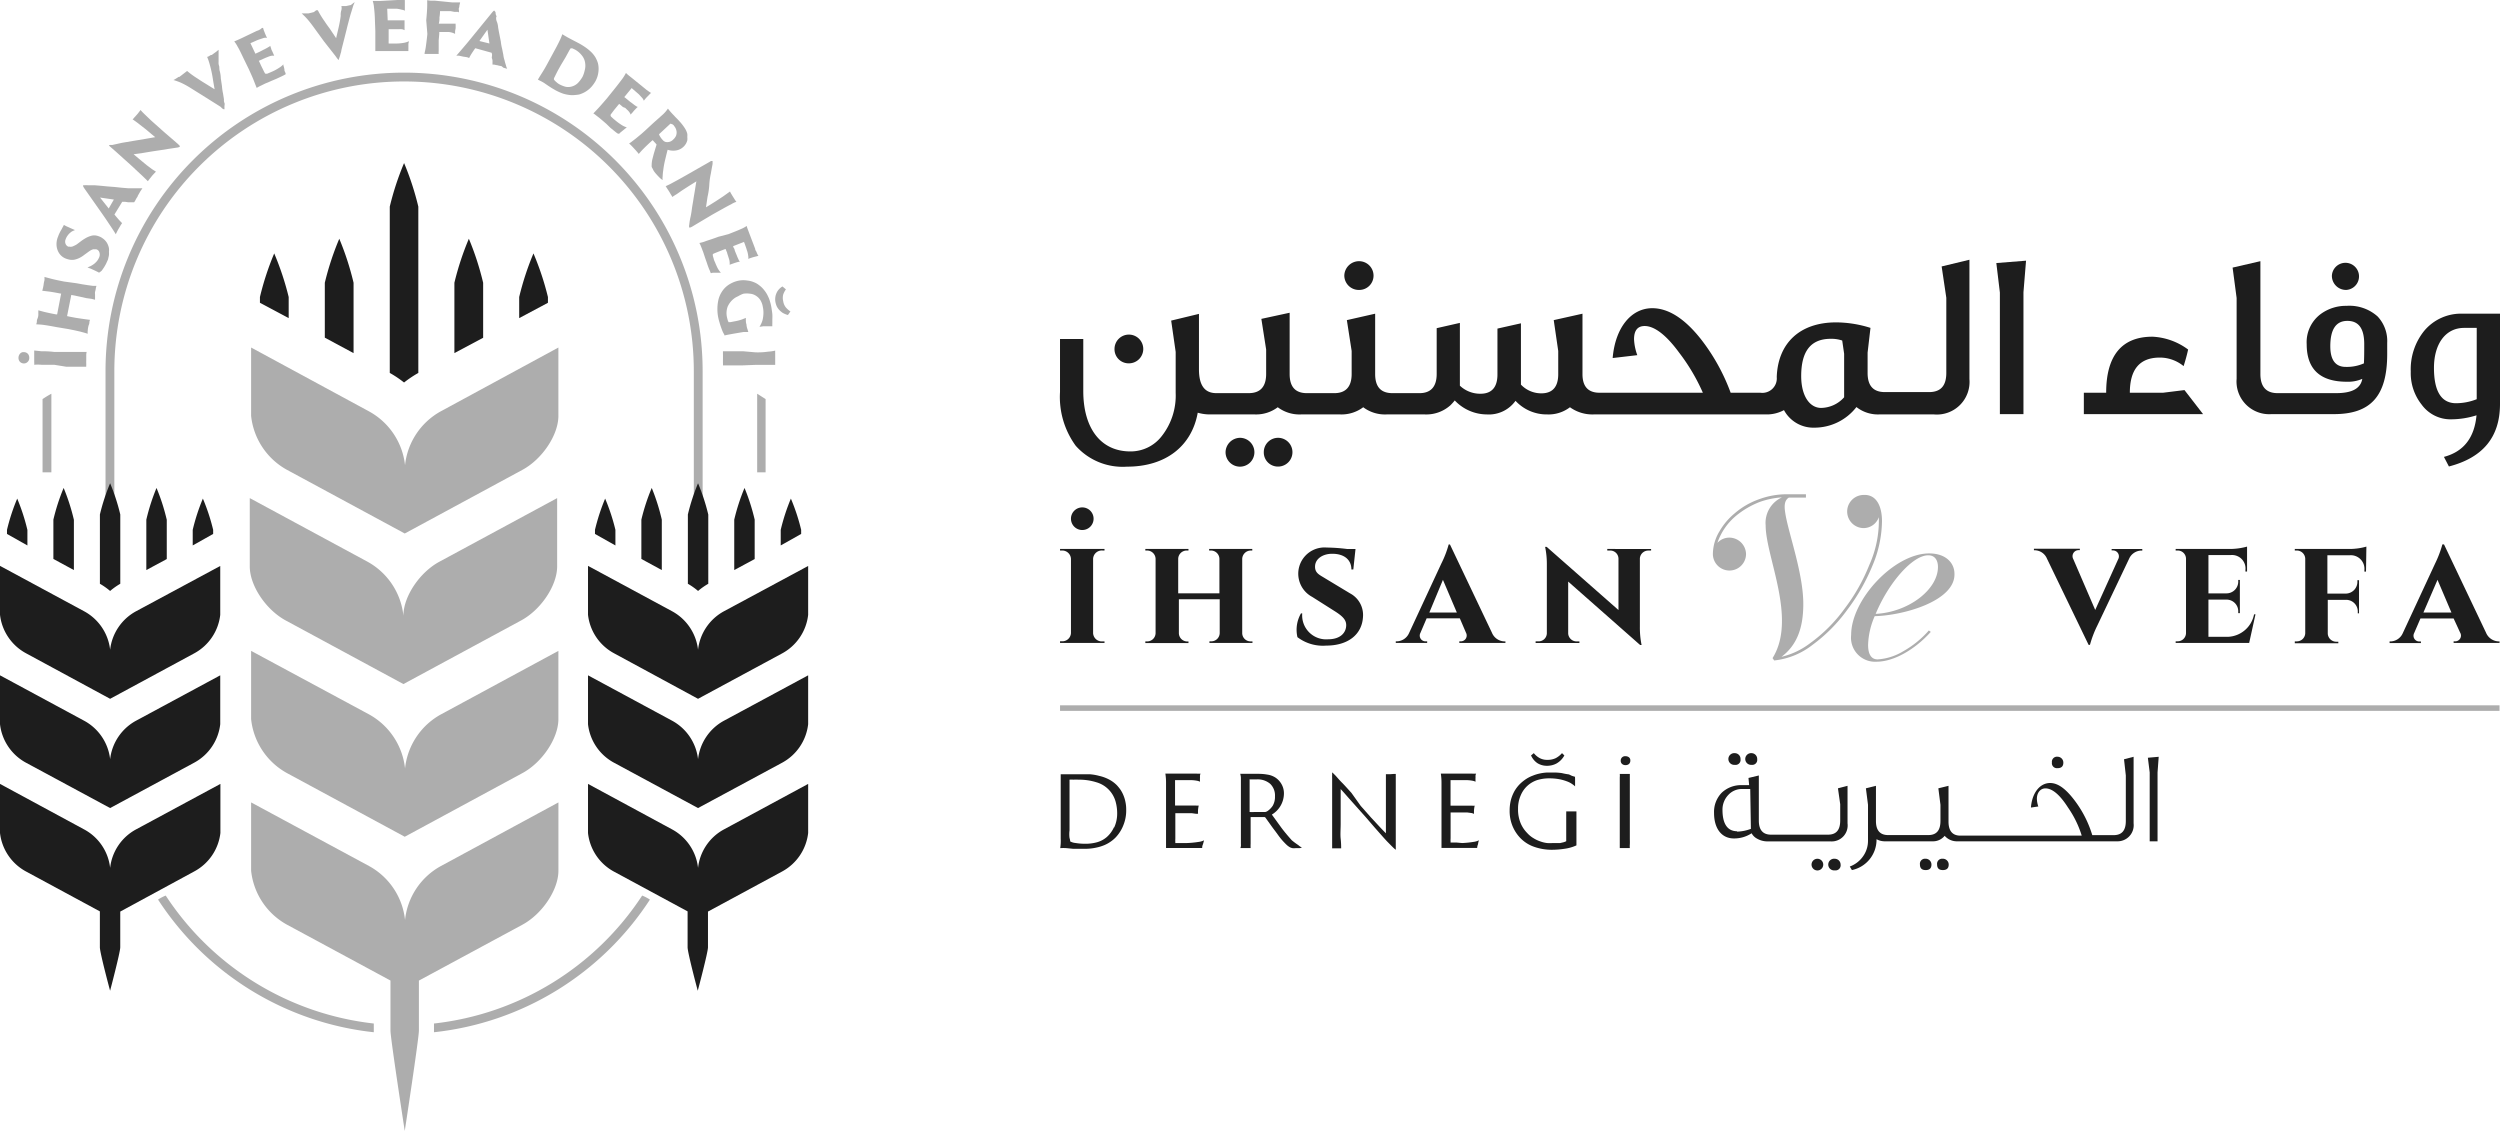 <svg xmlns="http://www.w3.org/2000/svg" width="318.083" height="143.896" viewBox="0 0 318.083 143.896">
  <g id="Layer_2" data-name="Layer 2" transform="translate(0 -0.09)">
    <g id="Layer_4_copy" data-name="Layer 4 copy" transform="translate(0 0.09)">
      <path id="Path_124" data-name="Path 124" d="M3.3,37.587a.659.659,0,0,1-.22.537.646.646,0,0,1-.488.183.707.707,0,0,1-.488-.219.732.732,0,0,1-.171-.549.768.768,0,0,1,.183-.463.561.561,0,0,1,.512-.207.683.683,0,0,1,.512.232A.756.756,0,0,1,3.3,37.587Zm3.171.89H4.857a5.085,5.085,0,0,0-.927,0,1.732,1.732,0,0,0,0-.317c0-.146,0-.293,0-.427V36.66l.951.1a11.305,11.305,0,0,1,1.61.085H10.6a2.389,2.389,0,0,0-.049.354v.768a2.647,2.647,0,0,0,0,.329v.256a.6.6,0,0,0,0,.171H7.991Z" transform="translate(0.423 7.935)" fill="#adadad"/>
      <path id="Path_125" data-name="Path 125" d="M6.3,35.358c-.622-.122-1.146-.207-1.573-.268a9.255,9.255,0,0,0-.951-.073,2.841,2.841,0,0,0,.085-.3.811.811,0,0,1,.085-.439,1.415,1.415,0,0,0,.1-.646v-.4l.768.207c.366.085.866.2,1.524.317h.1l.512-2.658h-.1c-.61-.122-1.11-.207-1.476-.256l-.829-.1a5.3,5.3,0,0,0,.171-.756,3.422,3.422,0,0,1,.11-.573,2.476,2.476,0,0,0,0-.427l.915.244c.439.11.963.22,1.573.341l1.61.22.732.134.707.11.622.085h.463a1.561,1.561,0,0,0-.085.317,2.694,2.694,0,0,1-.1.451,1.368,1.368,0,0,0,0,.317v.561a.707.707,0,0,0,0,.122l-.415-.11-.707-.1-.707-.159-.793-.171-.4-.073h0l-.537,2.695h0l.4.085.719.134.719.11.61.085.463.061-.073.256a.791.791,0,0,1-.085.415,2.954,2.954,0,0,0-.122.683,1.512,1.512,0,0,0,0,.415l-.4-.122-.585-.159-.707-.159-.793-.159Z" transform="translate(0.83 6.25)" fill="#adadad"/>
      <path id="Path_126" data-name="Path 126" d="M11.3,29.633a1.4,1.4,0,0,0-.22-.122l-.378-.183-.439-.2-.427-.159.415-.183a3.341,3.341,0,0,0,.439-.28,2.768,2.768,0,0,0,.378-.378,2.28,2.28,0,0,0,.268-.476.878.878,0,0,0,0-.646.573.573,0,0,0-.354-.341.646.646,0,0,0-.207,0,.536.536,0,0,0-.232,0,1.366,1.366,0,0,0-.293.122,3.475,3.475,0,0,0-.378.256l-.439.317a3.4,3.4,0,0,1-.683.427,2.7,2.7,0,0,1-.61.2,1.975,1.975,0,0,1-.537,0,3.2,3.2,0,0,1-.488-.134,1.829,1.829,0,0,1-.659-.415,1.89,1.89,0,0,1-.415-.646,2.171,2.171,0,0,1-.146-.817,2.439,2.439,0,0,1,.2-.939,3.659,3.659,0,0,1,.207-.488c.061-.134.134-.256.2-.366s.171-.329.232-.427l.1-.2L7,23.645a2.085,2.085,0,0,0,.329.159l.439.2.476.207L8,24.316a1.22,1.22,0,0,0-.329.207,1.768,1.768,0,0,0-.329.341,1.7,1.7,0,0,0-.28.512.744.744,0,0,0,0,.622.646.646,0,0,0,.341.329h.2a.4.4,0,0,0,.207,0,.707.707,0,0,0,.256-.085,2.792,2.792,0,0,0,.4-.207l.439-.329a5.841,5.841,0,0,1,.732-.488,3.036,3.036,0,0,1,.6-.256,1.451,1.451,0,0,1,.549-.073,1.817,1.817,0,0,1,.537.134,1.512,1.512,0,0,1,.415.22,1.878,1.878,0,0,1,.378.329,1.719,1.719,0,0,1,.28.427,2.024,2.024,0,0,1,.171.524,1.841,1.841,0,0,1,0,.451,2.524,2.524,0,0,1,0,.427,2.9,2.9,0,0,1-.085.378.808.808,0,0,1-.1.317l-.2.439c-.085.146-.159.293-.256.439s-.183.268-.268.39A1.951,1.951,0,0,1,11.3,29.633Z" transform="translate(1.295 5.061)" fill="#adadad"/>
      <path id="Path_127" data-name="Path 127" d="M12.655,23.142c.183.232.354.427.512.61s.317.341.463.488l-.159.232-.22.378c-.11.183-.2.341-.268.488l-.159.317c-.134-.232-.329-.537-.573-.9s-.561-.854-.951-1.415L8.924,19.959a3.975,3.975,0,0,1-.244-.378v-.159c0-.037.061,0,.134,0a3.317,3.317,0,0,1,.463,0h.854l.744.061.866.085.939.073.951.1.756.061h1.829l-.268.4-.159.28-.171.3c0,.1-.11.2-.159.293s-.1.171-.134.256l-.159.256H14.4l-.4-.061h-.354Zm-.073-1.9h0l-1.756-.256,1.1,1.39Z" transform="translate(1.905 4.149)" fill="#adadad"/>
      <path id="Path_128" data-name="Path 128" d="M17.342,19.411l-.256.268-.244.268-.11.146-.171.207-.159.207-.085.122-.488-.476c-.207-.207-.463-.439-.744-.7l-.9-.841-.951-.854-.878-.793-.683-.6-.2-.171-.085-.11a.073.073,0,0,1,0-.061h.085a.878.878,0,0,1,.28,0l1.268-.28,1.439-.244,1.463-.244,1.329-.232-.415-.341-.707-.6-.878-.683c-.3-.244-.6-.451-.878-.646a1.219,1.219,0,0,0,.207-.22l.244-.268.183-.207.171-.22.134-.171a.256.256,0,0,0,.061-.11c.1.11.256.293.5.524l.866.829L17.964,14c.439.4.915.8,1.4,1.219l.719.622a3.048,3.048,0,0,1,.293.293v.11a.9.9,0,0,1-.366.11l-1.061.159-1.073.171-1.061.159-1.1.183L14.5,17.2l.878.732.78.646.683.512Z" transform="translate(2.498 2.429)" fill="#adadad"/>
      <path id="Path_129" data-name="Path 129" d="M18.1,9.131l.207-.11.232-.146.2-.134h.1l.268-.2.3-.232.268-.207.159-.122a11.036,11.036,0,0,0,1.329.963c.268.183.585.39.951.61l1.219.756c-.073-.439-.159-.89-.232-1.378a14.633,14.633,0,0,0-.329-1.561c-.073-.28-.146-.524-.207-.707s-.134-.354-.183-.476l.134-.037.146-.085.2-.122h.1l.512-.366.366-.293V6.839a1.131,1.131,0,0,0,.061.488c.061.122,0,.427.1.707a4.136,4.136,0,0,1,.122.9l.146.976a6.5,6.5,0,0,0,.134.927l.122.756a.938.938,0,0,0,.061.463c.061.1,0,.317,0,.427v.244a.939.939,0,0,1,0,.122h-.1l-.183-.1-.22-.22c-.659-.415-1.3-.817-1.939-1.219L20.2,10.095a11.329,11.329,0,0,0-1.1-.6A8.536,8.536,0,0,0,18.1,9.131Z" transform="translate(3.972 1.051)" fill="#adadad"/>
      <path id="Path_130" data-name="Path 130" d="M25.659,6.951c-.317-.659-.573-1.219-.768-1.524a4,4,0,0,0-.451-.707l.378-.159.488-.22L27.269,3.4l.293-.11.232-.134L27.976,3a.427.427,0,0,0,.134,0,3.038,3.038,0,0,0,.171.512,7.146,7.146,0,0,0,.329.756,1.4,1.4,0,0,0-.378,0l-.61.2-.268.1-.3.134-.3.134-.256.11h0l.634,1.341h0l.232-.11.317-.146L28,5.866a2.732,2.732,0,0,1,.268-.134l.341-.183.207-.122.122-.073.085-.073a2.158,2.158,0,0,0,.1.3,1.053,1.053,0,0,0,.134.354l.146.329.122.28a1.6,1.6,0,0,0-.341,0,2.439,2.439,0,0,0-.463.146l-.256.1-.329.146-.329.146-.244.11.122.232c.134.3.244.537.341.719l.207.427.11.2.061.061h.22l.354-.146L29.4,8.5a6.183,6.183,0,0,0,.756-.427,2.256,2.256,0,0,0,.537-.439.613.613,0,0,0,.061.317l.073.341a.436.436,0,0,0,.085.317A2.367,2.367,0,0,0,31,8.878l-.134.085-.354.183-.707.329-.61.256-.524.232a4.292,4.292,0,0,0-.476.207l-.573.28-.329.183L26.964,9.8c-.146-.4-.378-.9-.659-1.524Z" transform="translate(5.364 0.549)" fill="#adadad"/>
      <path id="Path_131" data-name="Path 131" d="M31.48,1.749h.841l.329-.073.378-.1.3-.232h.2a11.354,11.354,0,0,0,.866,1.415c.171.268.39.573.646.915L35.858,4.9l.317-1.354c.11-.476.2-.963.268-1.488a1.886,1.886,0,0,1,.085-.732,1.032,1.032,0,0,0,0-.512h.585l.622-.134L38.211.31a1.686,1.686,0,0,1-.134.341c-.061.159-.11.354-.171.549l-.183.585c-.061.2-.1.341-.134.463l-.183.7q-.11.4-.22.878c-.085.317-.159.634-.244.963l-.232.915q-.11.415-.183.732a1.714,1.714,0,0,1-.11.451A3.12,3.12,0,0,1,36.3,7.3l-.085.244a.232.232,0,0,1,0,.1h-.061l-.085-.073-.122-.159-.2-.28L34.309,5.3,32.968,3.456c-.268-.366-.524-.7-.768-.976S31.712,1.968,31.48,1.749Z" transform="translate(6.908 -0.042)" fill="#adadad"/>
      <path id="Path_132" data-name="Path 132" d="M39.17,2.736a16.228,16.228,0,0,0-.122-1.707A3.476,3.476,0,0,0,38.89.212h.951L42.024.09h.78a.476.476,0,0,0,.171,0c0,.122,0,.293,0,.537v.829a.854.854,0,0,0-.354-.122,5.293,5.293,0,0,0-.671-.134H40.731l.061,1.476h2.146V3.931a1.7,1.7,0,0,0-.317-.122,3.39,3.39,0,0,0-.488,0H40.914V5.334a1.293,1.293,0,0,0,0,.22v.073h1.049a5.951,5.951,0,0,0,.866-.085,2.732,2.732,0,0,0,.671-.207l-.073.317v.671a2.27,2.27,0,0,0,0,.268H39.219V4.041Z" transform="translate(8.535 -0.09)" fill="#adadad"/>
      <path id="Path_133" data-name="Path 133" d="M44.51,2.659c.073-.732.11-1.293.122-1.707s0-.7,0-.841l.427.061h.561l2.2.22h1a1.985,1.985,0,0,1-.085.366,1.133,1.133,0,0,1-.061.354c-.061.11,0,.22,0,.317a2.145,2.145,0,0,0,0,.232L48.534,1.6h-.415l-.524-.1H46.266a4.629,4.629,0,0,1-.073.8,2.513,2.513,0,0,1-.085.8h2.146a1.146,1.146,0,0,0,0,.207c0,.11,0,.22,0,.354l-.073.39V4.4a1.488,1.488,0,0,0-.3-.134,2.317,2.317,0,0,0-.512-.11h-1.2V4.4l-.073.829V6.573a1.719,1.719,0,0,0,0,.378h-1.8c0-.171.1-.463.159-.89s.134-.976.2-1.646Z" transform="translate(9.72 -0.086)" fill="#adadad"/>
      <path id="Path_134" data-name="Path 134" d="M50.025,5.98h0c-.171.232-.317.451-.451.659a4.913,4.913,0,0,0-.329.585l-.268-.1L48.5,7.053l-.549-.122H47.61c.183-.2.415-.476.707-.817s.659-.768,1.085-1.293l2.646-3.244a3.756,3.756,0,0,1,.3-.341s.1-.073.134,0,0,0,.085.11,0,.22.11.451,0,.159,0,.3a1.12,1.12,0,0,0,.11.549,2.6,2.6,0,0,1,.146.719c.049.268.1.561.159.854l.183.927a6.061,6.061,0,0,0,.171.939l.146.744a3.318,3.318,0,0,0,.159.707,6.179,6.179,0,0,0,.171.61,1.89,1.89,0,0,0,.159.451l-.476-.134-.244-.2L53.024,8.2a1.6,1.6,0,0,0-.329-.073l-.28-.061h-.2V7.711a.982.982,0,0,0-.061-.415c-.061-.134,0-.268,0-.4a.614.614,0,0,0-.061-.341Zm1.8-.6-.256-1.756L50.549,5.065h0Z" transform="translate(10.448 0.154)" fill="#adadad"/>
      <path id="Path_135" data-name="Path 135" d="M58.12,5.953c.317-.573.573-1.061.756-1.451a6.89,6.89,0,0,0,.354-.841l.256.159.4.232.549.293.866.451a8.8,8.8,0,0,1,.927.573,5.841,5.841,0,0,1,.7.585,3.5,3.5,0,0,1,.512.646,3.9,3.9,0,0,1,.317.732A3,3,0,0,1,63.827,8.4,3.244,3.244,0,0,1,63.412,9.7a4.571,4.571,0,0,1-.439.61,3.122,3.122,0,0,1-.512.476,3.182,3.182,0,0,1-.537.329,3.585,3.585,0,0,1-.524.207,4.158,4.158,0,0,1-.549.073,3.2,3.2,0,0,1-.683,0,4.78,4.78,0,0,1-.829-.171,6.524,6.524,0,0,1-.988-.439l-.476-.28-.415-.268-.3-.207-.293-.2-.329-.183L56.12,9.44c.11-.183.268-.451.488-.793s.488-.793.8-1.378Zm.915,1.658-.28.5c-.073.122-.122.232-.171.317l-.1.2-.061.122c-.085.171-.146.317-.207.415a.586.586,0,0,0-.061.22.781.781,0,0,0,.073.134l.159.159.232.2a2,2,0,0,0,.268.171,3.475,3.475,0,0,0,.768.3,1.658,1.658,0,0,0,.866-.061,1.78,1.78,0,0,0,.744-.476,4.329,4.329,0,0,0,.537-.732,3.475,3.475,0,0,0,.268-.793,2.2,2.2,0,0,0,.073-.9,1.915,1.915,0,0,0-.415-1.012,2.829,2.829,0,0,0-.878-.756l-.341-.159a.756.756,0,0,0-.22,0,3.292,3.292,0,0,0-.244.4l-.415.756Z" transform="translate(12.316 0.693)" fill="#adadad"/>
      <path id="Path_136" data-name="Path 136" d="M64.568,9.773c.463-.573.8-1.024,1.049-1.354a5.927,5.927,0,0,0,.439-.719,3.926,3.926,0,0,0,.3.28l.415.329,1.7,1.378.207.171.22.159.2.134a.4.4,0,0,0,.159.085c-.085.073-.219.207-.378.378a4.878,4.878,0,0,0-.549.622,1.292,1.292,0,0,0-.183-.329l-.439-.476-.207-.183-.256-.22-.256-.22-.207-.183h0l-.939,1.146.207.159.268.22.28.232.256.183.3.232.2.134.122.073h.1l-.232.22-.256.268-.232.28a1.513,1.513,0,0,0-.2.232,1.451,1.451,0,0,0-.159-.3,2,2,0,0,0-.329-.354l-.2-.2-.293-.11-.268-.232-.219-.171-.171.207-.5.61-.28.378a1.548,1.548,0,0,0-.134.183v.159l.085.11.28.256.354.293a7.954,7.954,0,0,0,.719.512,2.439,2.439,0,0,0,.622.28l-.256.2-.268.22-.256.207a1.463,1.463,0,0,0-.2.2l-.22-.061-.3-.232-.61-.5-.5-.488-.439-.378-.39-.329-.5-.39a1.89,1.89,0,0,0-.317-.22l.622-.659c.28-.3.646-.732,1.073-1.219Z" transform="translate(13.587 1.58)" fill="#adadad"/>
      <path id="Path_137" data-name="Path 137" d="M68.737,13.237l1.219-1.085a4.292,4.292,0,0,0,.622-.732,6.967,6.967,0,0,0,.476.573l.159.171a3.661,3.661,0,0,1,.28.3l.329.329.268.293a6.024,6.024,0,0,1,.659.866,2.256,2.256,0,0,1,.293.683,1.987,1.987,0,0,1,0,.4,1.769,1.769,0,0,1,0,.427,1.683,1.683,0,0,1-.183.439,1.768,1.768,0,0,1-1.219.841,2.268,2.268,0,0,1-1.1-.085c-.11.415-.219.866-.329,1.329a11.363,11.363,0,0,0-.232,1.3,6.823,6.823,0,0,0-.073.768,1.646,1.646,0,0,0,0,.463l-.171-.122a1.389,1.389,0,0,1-.207-.183c-.073-.061-.134-.134-.22-.22l-.2-.22a3.184,3.184,0,0,1-.293-.366,1.464,1.464,0,0,1-.159-.3,1.366,1.366,0,0,1-.146-.28,1.807,1.807,0,0,1,0-.256,3.378,3.378,0,0,1,.073-.646l.183-.707.2-.671.146-.476a.122.122,0,0,0,0-.11l-.476-.524-.146.122c-.366.329-.683.634-.976.927a9.075,9.075,0,0,0-.646.707,2.742,2.742,0,0,0-.207-.256c-.085-.1-.171-.207-.28-.317L66.2,16.42l-.207-.22-.207-.207-.146-.134a3.475,3.475,0,0,0,.366-.256l.476-.366.561-.463c.2-.159.39-.341.6-.524Zm.719,1.439v.061h0a2.329,2.329,0,0,0,.439.659.8.8,0,0,0,.378.268,1.085,1.085,0,0,0,.439,0,1,1,0,0,0,.524-.293A1.427,1.427,0,0,0,71.6,14.9a1.22,1.22,0,0,0,.085-.488,1.439,1.439,0,0,0-.11-.451,1.476,1.476,0,0,0-.232-.354c0-.061-.122-.134-.183-.183l-.207-.073h-.073Z" transform="translate(14.405 2.396)" fill="#adadad"/>
      <path id="Path_138" data-name="Path 138" d="M70.292,21.487c0-.11-.11-.22-.171-.329l-.183-.317-.1-.159-.146-.22-.146-.22a.172.172,0,0,0-.1-.134c-.024-.012.341-.159.61-.3l.9-.488,1.073-.6,1.11-.634,1.024-.585L75,17.024l.22-.134h.2a.5.5,0,0,1,0,.11,1.927,1.927,0,0,1,0,.28c-.073.378-.146.793-.22,1.219a8.805,8.805,0,0,0-.2,1.488,9.182,9.182,0,0,1-.219,1.463c-.073.476-.134.927-.2,1.329l.463-.28.78-.488.927-.61.89-.634a2.624,2.624,0,0,0,.134.268c.073.11.134.22.183.3l.146.232.146.232.122.183.085.1a2.521,2.521,0,0,0-.646.3c-.293.146-.659.341-1.073.573s-.878.488-1.39.78l-1.6.951-.817.488a1.573,1.573,0,0,1-.366.183h-.11a.72.72,0,0,1,0-.366,7.738,7.738,0,0,1,.183-1.073c.1-.5.122-.719.171-1.073s.122-.7.171-1.049.122-.719.183-1.1.122-.793.2-1.219l-.963.6-.854.549-.7.488a5.4,5.4,0,0,0-.561.366Z" transform="translate(15.241 3.597)" fill="#adadad"/>
      <path id="Path_139" data-name="Path 139" d="M76.665,24.709c.683-.268,1.219-.476,1.585-.646a3.938,3.938,0,0,0,.744-.4,2.266,2.266,0,0,0,.122.4l.183.488.78,2.049a.279.279,0,0,0,.1.244,2.682,2.682,0,0,0,.11.256,1.939,1.939,0,0,0,.1.22.757.757,0,0,0,.1.146l-.524.134a8.2,8.2,0,0,0-.78.256.915.915,0,0,0,0-.366,3.112,3.112,0,0,0-.134-.634,2.366,2.366,0,0,1-.085-.268l-.11-.317-.11-.317-.1-.256h0l-1.378.537h0a.39.39,0,0,0,.085.232.768.768,0,0,1,.122.329c.037.122.1.232.134.341l.122.28a2.6,2.6,0,0,0,.146.354l.1.22a.536.536,0,0,0,.073.122l.073.085-.329.073-.354.11-.341.122-.28.1a1.573,1.573,0,0,0,0-.341,1.743,1.743,0,0,0-.1-.463l-.085-.268-.11-.341a1.144,1.144,0,0,0-.122-.341c-.037-.11-.073-.2-.1-.256h0l-.244.085-.744.293-.427.171-.207.1h0v.22l.11.366a1.441,1.441,0,0,0,.159.427,8.364,8.364,0,0,0,.354.8,3.183,3.183,0,0,0,.4.561h-.988a1.22,1.22,0,0,0-.268.061.451.451,0,0,1-.085-.146,1.983,1.983,0,0,0-.146-.354c-.061-.159-.2-.512-.268-.744l-.22-.622-.183-.549a4.319,4.319,0,0,0-.171-.476c-.085-.244-.171-.439-.232-.6a3.3,3.3,0,0,0-.171-.354,4.349,4.349,0,0,0,.866-.256c.415-.134.927-.3,1.561-.537Z" transform="translate(16.014 5.083)" fill="#adadad"/>
      <path id="Path_140" data-name="Path 140" d="M76.739,36.16l-.659.122-.329.073c0-.11-.122-.256-.2-.427s-.146-.354-.219-.561-.146-.415-.207-.646a6.537,6.537,0,0,1-.171-.659,5.427,5.427,0,0,1,0-2.122,3.317,3.317,0,0,1,.768-1.549,3,3,0,0,1,.817-.634,3.5,3.5,0,0,1,1.11-.39,3.146,3.146,0,0,1,1,0,2.853,2.853,0,0,1,.829.207,2.439,2.439,0,0,1,.683.39,3,3,0,0,1,.537.5,4.036,4.036,0,0,1,.439.61,5.963,5.963,0,0,1,.3.634c.073.207.134.415.183.6a5.257,5.257,0,0,1,.11.537c.024.159.085.537.11.793a6.136,6.136,0,0,1,0,.671v.537a2.438,2.438,0,0,0,0,.341H80.678l-.476.073a2.989,2.989,0,0,0,.219-.4,2.634,2.634,0,0,0,.2-.573,4.159,4.159,0,0,0,.085-.719,3.329,3.329,0,0,0-.073-.829,2.329,2.329,0,0,0-.354-.939,1.817,1.817,0,0,0-.549-.512,1.585,1.585,0,0,0-.719-.244,2.9,2.9,0,0,0-.854,0,3.744,3.744,0,0,0-.683.329,2.2,2.2,0,0,0-.561.329,2.634,2.634,0,0,0-.768,1.012,2.439,2.439,0,0,0-.073,1.341l.085.341a1.134,1.134,0,0,0,.122.268.1.1,0,0,0,.085,0H76.5l.512-.1a6.1,6.1,0,0,0,.963-.244l.5-.2a3.061,3.061,0,0,0,0,.39,1.309,1.309,0,0,0,.073.439,1.987,1.987,0,0,0,.134.622c.037.134.073.256.1.341H78.19l-1.219.207Zm6.829-5.67a2.683,2.683,0,0,0-.341.646,1.732,1.732,0,0,0,0,.878,1.634,1.634,0,0,0,.354.8,2.975,2.975,0,0,0,.561.488l-.317.451a2.744,2.744,0,0,1-.659-.268,2.841,2.841,0,0,1-.451-.378,1.951,1.951,0,0,1-.317-.463,2.744,2.744,0,0,1-.159-.512,1.963,1.963,0,0,1,.11-1.122,1.829,1.829,0,0,1,.78-.89Z" transform="translate(16.427 6.326)" fill="#adadad"/>
      <path id="Path_141" data-name="Path 141" d="M79.552,36.89a8.734,8.734,0,0,0,1.61-.085,5.342,5.342,0,0,0,.915-.134,2.634,2.634,0,0,0,0,.317c0,.146,0,.293,0,.427v1.073H79.515l-1.549.061H75.43a1.818,1.818,0,0,0,0-.293v-.463a2.66,2.66,0,0,0,0-.3,2.437,2.437,0,0,0,0-.3c0-.1,0-.183,0-.268v-.171h2.561Z" transform="translate(16.554 7.938)" fill="#adadad"/>
      <path id="Path_142" data-name="Path 142" d="M12.132,70.838V45.656a36.864,36.864,0,0,1,73.728,0V70.838h1.122V45.656a37.986,37.986,0,0,0-75.972,0V70.838Z" transform="translate(2.416 1.573)" fill="#adadad"/>
      <path id="Path_143" data-name="Path 143" d="M4.44,41.853V51.17H5.562v-10A12.943,12.943,0,0,0,4.44,41.853Z" transform="translate(0.974 8.925)" fill="#adadad"/>
      <path id="Path_144" data-name="Path 144" d="M80.073,41.853V51.17H79v-10C79.354,41.4,79.732,41.621,80.073,41.853Z" transform="translate(17.337 8.925)" fill="#adadad"/>
      <path id="Path_145" data-name="Path 145" d="M17.466,93.53a5,5,0,0,0-.976.512,37.535,37.535,0,0,0,27.45,16.877v-1.11A36.51,36.51,0,0,1,17.466,93.53Z" transform="translate(3.619 20.416)" fill="#adadad"/>
      <path id="Path_146" data-name="Path 146" d="M71.767,93.53a5.451,5.451,0,0,1,.988.512A37.559,37.559,0,0,1,45.28,110.919v-1.11A36.486,36.486,0,0,0,71.767,93.53Z" transform="translate(9.937 20.416)" fill="#adadad"/>
      <path id="Path_147" data-name="Path 147" d="M13.017,54.485V63.3a8.537,8.537,0,0,0-1.293.915,8.659,8.659,0,0,0-1.3-.915V54.485a25.609,25.609,0,0,1,1.3-3.975,25.828,25.828,0,0,1,1.293,3.975Z" transform="translate(2.287 10.975)" fill="#1d1d1d"/>
      <path id="Path_148" data-name="Path 148" d="M17.867,55.036v5.012l-2.6,1.4V55.036A26.048,26.048,0,0,1,16.563,51a25.876,25.876,0,0,1,1.3,4.036Z" transform="translate(3.351 11.082)" fill="#1d1d1d"/>
      <path id="Path_149" data-name="Path 149" d="M22.707,56.085v.524l-2.6,1.463V56.085A25.828,25.828,0,0,1,21.4,52.11,25.609,25.609,0,0,1,22.707,56.085Z" transform="translate(4.413 11.326)" fill="#1d1d1d"/>
      <path id="Path_150" data-name="Path 150" d="M8.18,55.036v6.414L5.57,60.036v-5A25.877,25.877,0,0,1,6.875,51a25.877,25.877,0,0,1,1.3,4.036Z" transform="translate(1.222 11.082)" fill="#1d1d1d"/>
      <path id="Path_151" data-name="Path 151" d="M3.327,56.085v1.988L.73,56.61v-.524a25.609,25.609,0,0,1,1.3-3.975,25.829,25.829,0,0,1,1.293,3.975Z" transform="translate(0.16 11.326)" fill="#1d1d1d"/>
      <path id="Path_152" data-name="Path 152" d="M17.28,64.922A6.39,6.39,0,0,0,14.012,69.8a6.378,6.378,0,0,0-3.28-4.878L0,59.13v6.219a6.39,6.39,0,0,0,3.268,4.878l10.743,5.817,10.731-5.8a6.378,6.378,0,0,0,3.28-4.878V59.142Z" transform="translate(0 12.867)" fill="#1d1d1d"/>
      <path id="Path_153" data-name="Path 153" d="M17.28,76.342a6.39,6.39,0,0,0-3.268,4.878,6.378,6.378,0,0,0-3.28-4.878L0,70.55v6.219a6.39,6.39,0,0,0,3.268,4.878l10.743,5.792,10.731-5.792a6.378,6.378,0,0,0,3.28-4.878V70.55Z" transform="translate(0 15.373)" fill="#1d1d1d"/>
      <path id="Path_154" data-name="Path 154" d="M17.28,87.685a6.353,6.353,0,0,0-3.268,4.878,6.341,6.341,0,0,0-3.28-4.878L0,81.88v6.244A6.39,6.39,0,0,0,3.268,93l9.439,5.1v4.561c0,.719,1.3,5.536,1.3,5.536s1.293-4.878,1.293-5.536V98.123L24.743,93a6.378,6.378,0,0,0,3.3-4.878V81.88Z" transform="translate(0 17.859)" fill="#1d1d1d"/>
      <path id="Path_155" data-name="Path 155" d="M74.367,54.485V63.3a8.659,8.659,0,0,0-1.3.915A8.537,8.537,0,0,0,71.77,63.3V54.485a25.827,25.827,0,0,1,1.293-3.975,25.608,25.608,0,0,1,1.3,3.975Z" transform="translate(15.75 10.975)" fill="#1d1d1d"/>
      <path id="Path_156" data-name="Path 156" d="M79.207,55.036v5.012l-2.6,1.4V55.036A25.876,25.876,0,0,1,77.915,51a26.047,26.047,0,0,1,1.293,4.036Z" transform="translate(16.813 11.082)" fill="#1d1d1d"/>
      <path id="Path_157" data-name="Path 157" d="M84.057,56.085v.524l-2.6,1.463V56.085a25.828,25.828,0,0,1,1.293-3.975A25.608,25.608,0,0,1,84.057,56.085Z" transform="translate(17.877 11.326)" fill="#1d1d1d"/>
      <path id="Path_158" data-name="Path 158" d="M69.517,55.036v6.414l-2.6-1.415v-5A25.877,25.877,0,0,1,68.237,51a26.047,26.047,0,0,1,1.28,4.036Z" transform="translate(14.686 11.082)" fill="#1d1d1d"/>
      <path id="Path_159" data-name="Path 159" d="M64.677,56.085v1.988l-2.6-1.463v-.524a25.828,25.828,0,0,1,1.293-3.975A25.609,25.609,0,0,1,64.677,56.085Z" transform="translate(13.624 11.326)" fill="#1d1d1d"/>
      <path id="Path_160" data-name="Path 160" d="M78.618,64.922A6.39,6.39,0,0,0,75.349,69.8a6.39,6.39,0,0,0-3.268-4.878L61.35,59.13v6.219a6.366,6.366,0,0,0,3.268,4.878l10.731,5.817,10.743-5.8a6.39,6.39,0,0,0,3.268-4.878V59.142Z" transform="translate(13.464 12.867)" fill="#1d1d1d"/>
      <path id="Path_161" data-name="Path 161" d="M78.618,76.342a6.39,6.39,0,0,0-3.268,4.878,6.39,6.39,0,0,0-3.268-4.878L61.35,70.55v6.219a6.366,6.366,0,0,0,3.268,4.878l10.731,5.792,10.743-5.792a6.39,6.39,0,0,0,3.268-4.878V70.55Z" transform="translate(13.464 15.373)" fill="#1d1d1d"/>
      <path id="Path_162" data-name="Path 162" d="M78.618,87.685a6.353,6.353,0,0,0-3.268,4.878,6.353,6.353,0,0,0-3.268-4.878L61.35,81.88v6.244A6.366,6.366,0,0,0,64.582,93l9.439,5.1v4.561c0,.719,1.293,5.536,1.293,5.536s1.3-4.878,1.3-5.536V98.123L86.093,93a6.39,6.39,0,0,0,3.268-4.878V81.88Z" transform="translate(13.464 17.859)" fill="#1d1d1d"/>
      <path id="Path_163" data-name="Path 163" d="M44.3,22.649V43.806a14.365,14.365,0,0,0-1.817,1.219,13.536,13.536,0,0,0-1.817-1.219V22.649A36.023,36.023,0,0,1,42.487,17.1,36.023,36.023,0,0,1,44.3,22.649Z" transform="translate(8.925 3.643)" fill="#1d1d1d"/>
      <path id="Path_164" data-name="Path 164" d="M51.068,30.6v7L47.41,39.548V30.6A36.194,36.194,0,0,1,49.251,25a36.022,36.022,0,0,1,1.817,5.6Z" transform="translate(10.404 5.377)" fill="#1d1d1d"/>
      <path id="Path_165" data-name="Path 165" d="M57.828,32.079v.732L54.17,34.761V32.079a36.022,36.022,0,0,1,1.817-5.549A36.022,36.022,0,0,1,57.828,32.079Z" transform="translate(11.888 5.712)" fill="#1d1d1d"/>
      <path id="Path_166" data-name="Path 166" d="M37.548,30.6v8.951L33.89,37.585V30.6A36.023,36.023,0,0,1,35.731,25a36.023,36.023,0,0,1,1.817,5.6Z" transform="translate(7.437 5.377)" fill="#1d1d1d"/>
      <path id="Path_167" data-name="Path 167" d="M30.778,32.079v2.683L27.12,32.81v-.732a36.023,36.023,0,0,1,1.817-5.549,36.193,36.193,0,0,1,1.841,5.549Z" transform="translate(5.952 5.712)" fill="#1d1d1d"/>
      <path id="Path_168" data-name="Path 168" d="M50.345,44.459a8.89,8.89,0,0,0-4.561,6.866,8.9,8.9,0,0,0-4.61-6.866L26.2,36.35v8.695a8.9,8.9,0,0,0,4.561,6.866l14.987,8.1,14.975-8.1c2.524-1.366,4.573-4.439,4.573-6.866V36.35Z" transform="translate(5.75 7.867)" fill="#adadad"/>
      <path id="Path_169" data-name="Path 169" d="M50.345,76.085a8.9,8.9,0,0,0-4.561,6.878,8.926,8.926,0,0,0-4.573-6.878L26.2,68v8.683a8.9,8.9,0,0,0,4.561,6.866l14.987,8.1,14.975-8.1c2.524-1.366,4.573-4.439,4.573-6.866V68Z" transform="translate(5.75 14.813)" fill="#adadad"/>
      <path id="Path_170" data-name="Path 170" d="M50.345,91.907a8.865,8.865,0,0,0-4.561,6.866,8.89,8.89,0,0,0-4.573-6.866L26.2,83.81V92.5a8.9,8.9,0,0,0,4.561,6.866l13.17,7.109v6.366c0,1,1.817,12.768,1.817,12.768s1.8-11.768,1.8-12.768V106.48l13.17-7.109C63.247,98,65.3,94.931,65.3,92.5V83.81Z" transform="translate(5.75 18.283)" fill="#adadad"/>
      <path id="Path_171" data-name="Path 171" d="M50.181,60.157c-2.524,1.366-4.573,4.439-4.573,6.866a8.9,8.9,0,0,0-4.561-6.866L26.06,52.06v8.695c0,2.439,2.049,5.5,4.561,6.866l14.987,8.1,14.987-8.1c2.524-1.366,4.573-4.439,4.573-6.866V52.06Z" transform="translate(5.719 11.315)" fill="#adadad"/>
      <rect id="Rectangle_24" data-name="Rectangle 24" width="183.15" height="0.707" transform="translate(134.872 89.74)" fill="#adadad"/>
      <path id="Path_172" data-name="Path 172" d="M118.085,38.658a1.829,1.829,0,1,0-1.8-1.841,1.793,1.793,0,0,0,1.8,1.841Z" transform="translate(25.518 7.571)" fill="#1d1d1d"/>
      <path id="Path_173" data-name="Path 173" d="M133.677,45.77a1.817,1.817,0,0,0-1.817,1.817,1.793,1.793,0,0,0,1.817,1.841,1.829,1.829,0,1,0,0-3.658Z" transform="translate(28.937 9.935)" fill="#1d1d1d"/>
      <path id="Path_174" data-name="Path 174" d="M129.711,45.77a1.866,1.866,0,0,0-1.841,1.817,1.835,1.835,0,1,0,1.841-1.817Z" transform="translate(28.062 9.935)" fill="#1d1d1d"/>
      <path id="Path_175" data-name="Path 175" d="M142.138,31a1.817,1.817,0,0,0,1.841-1.817,1.841,1.841,0,0,0-1.841-1.841,1.878,1.878,0,0,0-1.878,1.817A1.841,1.841,0,0,0,142.138,31Z" transform="translate(30.781 5.89)" fill="#1d1d1d"/>
      <path id="Path_176" data-name="Path 176" d="M223.367,32.031v9.561c0,1.658-.732,2.439-2.207,2.439h-5.6c-1.476,0-2.207-.793-2.207-2.439V39.007l.366-3.146a14.633,14.633,0,0,0-4.378-.7c-4.6,0-7.4,2.634-7.548,6.951a1.841,1.841,0,0,1-2.085,2h-3.78a25.231,25.231,0,0,0-3.744-6.768c-2.085-2.658-4.171-3.988-6.231-3.988-2.658,0-4.707,2.439-5.036,6.341l3.134-.366a6.755,6.755,0,0,1-.415-2.024c0-1.11.451-1.683,1.354-1.683,1.219,0,2.719,1.11,4.378,3.378a24.585,24.585,0,0,1,3.024,5.11H179.247c-1.451,0-2.171-.793-2.171-2.366V34.056l-3.658.817.573,3.927V41.75c0,1.61-.719,2.439-2.146,2.439a3.573,3.573,0,0,1-2.6-1.11v-7.8l-2.988.671V41.8c0,1.61-.732,2.439-2.146,2.439a3.756,3.756,0,0,1-2.634-1.024V35.226l-2.951.671v5.829c0,1.6-.732,2.439-2.183,2.439h-3.439c-1.476,0-2.207-.793-2.207-2.439v-7.67l-3.6.817.61,3.927v2.927c0,1.6-.732,2.439-2.207,2.439h-3.475c-1.476,0-2.207-.793-2.207-2.439V33.934l-3.6.78.61,3.9v3.11c0,1.6-.732,2.439-2.207,2.439h-4.134c-1.488,0-2.207-1-2.207-3.024V34.08l-3.536.854.573,3.988V44.14a8.329,8.329,0,0,1-1.78,5.5,4.988,4.988,0,0,1-3.988,1.939c-3.78,0-5.988-2.963-5.988-7.683V37.275H110.6v6.756a10.524,10.524,0,0,0,2,6.829,7.987,7.987,0,0,0,6.524,2.658c4.951,0,8.244-2.634,9-6.866a5.573,5.573,0,0,0,1.634.22h5.646a4.561,4.561,0,0,0,2.9-.915,4.6,4.6,0,0,0,2.963.915h5.012a4.585,4.585,0,0,0,2.9-.915,4.6,4.6,0,0,0,2.963.915h4.878a4.6,4.6,0,0,0,3.232-1.146,6.56,6.56,0,0,0,.573-.634,5.646,5.646,0,0,0,4.073,1.78,4.171,4.171,0,0,0,3.658-1.732,5.4,5.4,0,0,0,4.049,1.732,4.463,4.463,0,0,0,2.878-.915,4.878,4.878,0,0,0,3.012.915h21.95a4.6,4.6,0,0,0,2.268-.549,4.244,4.244,0,0,0,3.866,2.232,6.756,6.756,0,0,0,5.353-2.622,4.427,4.427,0,0,0,2.866.939h7.012a4.158,4.158,0,0,0,4.5-4.5V27.19l-3.536.854Zm-13,12.658a3.988,3.988,0,0,1-2.927,1.354c-1.451,0-2.536-1.512-2.536-4.049,0-3.171,1.219-4.744,3.768-4.744a4.3,4.3,0,0,1,1.451.22l.244,1.683Z" transform="translate(24.268 5.857)" fill="#1d1d1d"/>
      <path id="Path_177" data-name="Path 177" d="M208.741,31.339V46.813h3v-15.5l.329-4.024-3.78.3Z" transform="translate(45.71 5.879)" fill="#1d1d1d"/>
      <path id="Path_178" data-name="Path 178" d="M227.468,42.354h-4.195c0-2.939,1.219-4.414,3.658-4.475a4.768,4.768,0,0,1,3.183,1.085c.268-.841.451-1.537.573-2.11a8.231,8.231,0,0,0-4.536-1.634c-3.927,0-5.89,2.439-5.89,7.134H217.42v2.719h15.17l-2.366-3.061Z" transform="translate(47.714 7.619)" fill="#1d1d1d"/>
      <path id="Path_179" data-name="Path 179" d="M247.452,33.023a5.439,5.439,0,0,0-3.207.976,4.463,4.463,0,0,0-1.878,3.9q0,4.768,5.085,4.78a4.488,4.488,0,0,0,1.988-.366c-.207,1.219-1.293,1.817-3.317,1.817h-7.463c-1.451,0-2.183-.817-2.183-2.439V27.34l-3.536.817.512,3.866V42.3a4.158,4.158,0,0,0,4.439,4.5h7.951c4.622,0,6.768-2.244,6.768-7.646V37.73a4.561,4.561,0,0,0-1.219-3.354,5.378,5.378,0,0,0-3.939-1.354Zm2.2,7.317a5.341,5.341,0,0,1-2.317.451c-1.3,0-1.963-.878-1.963-2.622,0-2.146.719-3.232,2.171-3.232s2.146.988,2.146,2.951c0,.841,0,1.658-.037,2.354Z" transform="translate(51.12 5.89)" fill="#1d1d1d"/>
      <path id="Path_180" data-name="Path 180" d="M245.141,30.96a1.727,1.727,0,1,0-1.841-1.817,1.793,1.793,0,0,0,1.841,1.817Z" transform="translate(53.394 5.928)" fill="#1d1d1d"/>
      <path id="Path_181" data-name="Path 181" d="M258.2,32.821a6.1,6.1,0,0,0-4.951,2.171,7.78,7.78,0,0,0-1.719,5.195,6.439,6.439,0,0,0,1.39,4.207,4.537,4.537,0,0,0,3.744,1.866,10.78,10.78,0,0,0,3.232-.512c-.268,2.866-1.634,4.622-4.146,5.292l.634,1.219c4.329-1.122,6.5-3.744,6.5-7.951V32.821ZM259.921,43.7a7.17,7.17,0,0,1-2.622.512c-1.878,0-2.817-1.512-2.817-4.5s1.427-5.085,3.841-5.085h1.6Z" transform="translate(55.199 7.092)" fill="#1d1d1d"/>
      <path id="Path_182" data-name="Path 182" d="M110.6,69.321v-.207h.244a1.1,1.1,0,0,0,1.146-1.061V58.626a1.11,1.11,0,0,0-1.146-1.061H110.6v-.2h5.658v.2h-.232a1.11,1.11,0,0,0-1.219,1.049v9.463a1.11,1.11,0,0,0,1.219,1.049h.232v.2Z" transform="translate(24.272 12.48)" fill="#1d1d1d"/>
      <path id="Path_183" data-name="Path 183" d="M132.926,57.565a1.1,1.1,0,0,0-1.1,1.061v9.463a1.061,1.061,0,0,0,1.085,1.037h.219v.2h-5.475v-.207h.207a1.073,1.073,0,0,0,1.1-1.049v-4.3h-5.195v4.317a1.073,1.073,0,0,0,1.1,1.049h.122v.2H119.5v-.207h.219a1.073,1.073,0,0,0,1.085-1.061V58.626a1.085,1.085,0,0,0-1.085-1.061H119.5v-.2h5.488v.2h-.207a1.085,1.085,0,0,0-1.1,1.049v4.4h5.244v-4.39a1.085,1.085,0,0,0-1.1-1.061h-.207v-.2h5.488v.2Z" transform="translate(26.225 12.48)" fill="#1d1d1d"/>
      <path id="Path_184" data-name="Path 184" d="M142.084,63.051a3.11,3.11,0,0,1,1.646,2.988c-.122,2.256-1.915,3.658-4.683,3.658a5.353,5.353,0,0,1-3.658-1.073,4.17,4.17,0,0,1,.451-3.024H136a3.049,3.049,0,0,0,3.293,3.293c1.549,0,2.3-.829,2.3-1.8,0-.683-.463-1.146-1.488-1.793L137.267,63.5a3.341,3.341,0,0,1,1.841-6.28,22.936,22.936,0,0,1,2.585.183h1.085l-.28,2.61h-.244c0-1.219-.89-2-2.439-2-1.219,0-2.134.646-2.183,1.549s.549,1.122,1.293,1.585Z" transform="translate(29.688 12.445)" fill="#1d1d1d"/>
      <path id="Path_185" data-name="Path 185" d="M157.861,68.121a1.78,1.78,0,0,0,1.561,1.11h.159v.2h-5.866v-.207h.159a.744.744,0,0,0,.683-1.11l-.78-1.817h-4.219l-.793,1.854a.732.732,0,0,0,.7,1.073h.159v.2H145.63v-.2h.159a1.744,1.744,0,0,0,1.524-1.037l4.11-8.853a12.963,12.963,0,0,0,.939-2.439h.159ZM153.4,65.56,151.63,61.4,149.9,65.56Z" transform="translate(31.959 12.375)" fill="#1d1d1d"/>
      <path id="Path_186" data-name="Path 186" d="M174.914,57.418v.2h-.329a1.073,1.073,0,0,0-1.1.988V67.32a11.072,11.072,0,0,0,.219,2.317h-.183l-9.158-8.073v6.6a1.073,1.073,0,0,0,1.1,1.012h.329v.2H160.22v-.207h.329a1.049,1.049,0,0,0,1.1-1.012V59.406a10.647,10.647,0,0,0-.22-2.256h.2l9.134,8.036V58.638a1.049,1.049,0,0,0-1.085-1.024h-.341v-.2Z" transform="translate(35.161 12.432)" fill="#1d1d1d"/>
      <path id="Path_187" data-name="Path 187" d="M226,57.377v.2h-.159a1.744,1.744,0,0,0-1.512,1.024l-4.061,8.536a13.416,13.416,0,0,0-.927,2.439h-.171l-5.3-10.975a1.719,1.719,0,0,0-1.512-1.061h-.146v-.2h5.841v.183H217.9a.768.768,0,0,0-.683,1.134l2.793,6.475,2.914-6.439a.756.756,0,0,0-.671-1.134H222.1v-.183Z" transform="translate(46.571 12.474)" fill="#1d1d1d"/>
      <path id="Path_188" data-name="Path 188" d="M236.353,69.376H227v-.207h.244a1.061,1.061,0,0,0,1.073-1.037V58.657a1.049,1.049,0,0,0-1.073-1.037H227v-.2h7.012a8.33,8.33,0,0,0,2.073-.3v3.171h-.207v-.183a1.719,1.719,0,0,0-1.829-1.915h-2.878v4.878h2.268a1.5,1.5,0,0,0,1.524-1.585v-.122h.207v4.219h-.207v-.146a1.488,1.488,0,0,0-1.5-1.573h-2.293V68.6h2.439a3.524,3.524,0,0,0,3.366-2.866h.183Z" transform="translate(49.816 12.426)" fill="#1d1d1d"/>
      <path id="Path_189" data-name="Path 189" d="M248.491,60.3h-.207V60.12a1.732,1.732,0,0,0-1.829-1.9h-2.878V63.1h2.293a1.5,1.5,0,0,0,1.524-1.585v-.122h.207v4.219h-.159v-.146a1.488,1.488,0,0,0-1.5-1.573h-2.317v4.28a1.085,1.085,0,0,0,1.1,1.049h.244v.2H239.43v-.244h.244a1.073,1.073,0,0,0,1.085-1.037V58.669a1.073,1.073,0,0,0-1.085-1.049h-.244v-.2h7.036a7.878,7.878,0,0,0,2.073-.3Z" transform="translate(52.544 12.426)" fill="#1d1d1d"/>
      <path id="Path_190" data-name="Path 190" d="M261.588,68.121a1.793,1.793,0,0,0,1.573,1.11h.146v.2h-5.841v-.207h.159a.732.732,0,0,0,.671-1.11l-.829-1.8h-4.219l-.8,1.854a.732.732,0,0,0,.7,1.073h.159v.2H249.32v-.207h.159A1.756,1.756,0,0,0,251,68.182l4.11-8.853a13.9,13.9,0,0,0,.927-2.439h.207Zm-4.4-2.561L255.417,61.4l-1.793,4.158Z" transform="translate(54.715 12.375)" fill="#1d1d1d"/>
      <path id="Path_191" data-name="Path 191" d="M111.74,54.461a1.439,1.439,0,1,1,.417,1.025A1.451,1.451,0,0,1,111.74,54.461Z" transform="translate(24.522 11.524)" fill="#1d1d1d"/>
      <path id="Path_192" data-name="Path 192" d="M200.233,55.089a14.914,14.914,0,0,1-1.219,5.67,25.316,25.316,0,0,1-3.219,5.634,20.317,20.317,0,0,1-4.414,4.439,9.524,9.524,0,0,1-4.866,1.976l-.207-.3c3.134-5.012-.878-12.877-.878-16.889a3.561,3.561,0,0,1,2.073-3.561,10.341,10.341,0,0,0-2.8.573,10.9,10.9,0,0,0-2.975,1.719,7.731,7.731,0,0,0-2.439,3.5,2.049,2.049,0,0,1,1.536-.671,2.134,2.134,0,0,1,2.11,2.122,2.11,2.11,0,0,1-4.219,0,5.67,5.67,0,0,1,.841-2.927,8.426,8.426,0,0,1,1.951-2.3,9.622,9.622,0,0,1,3.085-1.78,10.231,10.231,0,0,1,3.585-.634h2.378v.427H188.38c-.719.451-.537,1.439-.415,2.2.476,2.658,2.256,7.512,2.256,11.341,0,3.195-.9,5.3-2.78,6.719a9.756,9.756,0,0,0,3.658-1.744,19.511,19.511,0,0,0,4.341-4.341,23.584,23.584,0,0,0,3.171-5.585,13.816,13.816,0,0,0,1.219-6.1,2.061,2.061,0,0,1-1.963,1.39,2.11,2.11,0,0,1,0-4.219C199.6,51.65,200.233,53.3,200.233,55.089Z" transform="translate(39.219 11.225)" fill="#adadad"/>
      <path id="Path_193" data-name="Path 193" d="M196.143,65.817a9.756,9.756,0,0,0-.841,3.658c0,.963.268,1.841,1.219,1.841a7.17,7.17,0,0,0,3.232-1.024,12.439,12.439,0,0,0,3.28-2.658l.244.183c-2.024,2.256-4.707,3.793-6.9,3.793a3.061,3.061,0,0,1-3.232-3.4c0-4.524,5.488-10.378,9.926-10.378,2.134,0,3.219,1.219,3.219,2.6C206.387,63.891,199.79,65.732,196.143,65.817Zm.122-.293c4.158-.207,7.926-3.073,7.926-5.975,0-.756-.329-1.476-1.219-1.476C201.021,58.037,197.948,61.476,196.265,65.525Z" transform="translate(42.382 12.581)" fill="#adadad"/>
      <path id="Path_194" data-name="Path 194" d="M182.883,80.159a.634.634,0,0,0,.719-.719.732.732,0,0,0-.719-.768.746.746,0,1,0,0,1.488Z" transform="translate(39.972 17.154)" fill="#1d1d1d"/>
      <path id="Path_195" data-name="Path 195" d="M181.135,80.159a.634.634,0,0,0,.732-.719.732.732,0,0,0-.732-.768.747.747,0,1,0,0,1.488Z" transform="translate(39.586 17.154)" fill="#1d1d1d"/>
      <path id="Path_196" data-name="Path 196" d="M191.591,89.691a.744.744,0,1,0,0,1.476.646.646,0,0,0,.732-.732.744.744,0,0,0-.732-.744Z" transform="translate(41.862 19.572)" fill="#1d1d1d"/>
      <path id="Path_197" data-name="Path 197" d="M189.754,89.69a.744.744,0,1,0,.744.744A.744.744,0,0,0,189.754,89.69Z" transform="translate(41.479 19.573)" fill="#1d1d1d"/>
      <path id="Path_198" data-name="Path 198" d="M194.889,84.658v2.073c0,1.219-.512,1.8-1.549,1.8h-7.256c-1.037,0-1.549-.61-1.549-1.78V81l-1.317.317.085.915h-.89a3.585,3.585,0,0,0-2.6.963,3.5,3.5,0,0,0-.976,2.573c0,2.036,1,3.244,2.524,3.244a4.024,4.024,0,0,0,2.256-.659,1.658,1.658,0,0,0,.646.658,2.707,2.707,0,0,0,1.4.378h8a2.036,2.036,0,0,0,2.158-2.293v-4.78l-1.219.317Zm-13.1,3.439c-1.219,0-1.866-.9-1.878-2.683a2.7,2.7,0,0,1,.719-1.915,2.353,2.353,0,0,1,1.7-.78h1.11l.085,5.073a5.341,5.341,0,0,1-1.793.354Z" transform="translate(39.247 17.666)" fill="#1d1d1d"/>
      <path id="Path_199" data-name="Path 199" d="M202.843,89.691a.646.646,0,0,0-.732.732c0,.476.244.707.732.707s.744-.232.744-.7a.744.744,0,0,0-.744-.744Z" transform="translate(44.353 19.572)" fill="#1d1d1d"/>
      <path id="Path_200" data-name="Path 200" d="M201.053,89.691a.646.646,0,0,0-.732.732c0,.476.244.707.732.707s.732-.232.732-.7a.744.744,0,0,0-.732-.744Z" transform="translate(43.96 19.572)" fill="#1d1d1d"/>
      <path id="Path_201" data-name="Path 201" d="M214.811,80.5c.476,0,.732-.232.732-.7a.744.744,0,0,0-.732-.756.646.646,0,0,0-.72.732.634.634,0,0,0,.72.719Z" transform="translate(46.982 17.237)" fill="#1d1d1d"/>
      <path id="Path_202" data-name="Path 202" d="M228.12,81.428V87.22c0,1.219-.512,1.8-1.561,1.8h-2.707a14.011,14.011,0,0,0-1.988-4.061c-1.219-1.707-2.293-2.573-3.378-2.573-1.28,0-2.293,1.219-2.439,3.122l.939-.134a3.329,3.329,0,0,1-.183-.963c0-.841.488-1.341,1.085-1.341.866,0,1.829.793,2.878,2.439a12.89,12.89,0,0,1,1.744,3.573H207.073c-1.012,0-1.512-.61-1.512-1.78V82.745l-1.293.317.268,2.1v2.049c0,1.219-.512,1.8-1.549,1.8h-5.109c-1.037,0-1.549-.61-1.549-1.78V82.745l-1.28.317.268,2.1v4.585a3.4,3.4,0,0,1-.476,1.732A3.561,3.561,0,0,1,193,93.013l.268.451a3.939,3.939,0,0,0,3.134-3.927,2.2,2.2,0,0,0,1.134.268h5.975a1.915,1.915,0,0,0,1.561-.7,2.073,2.073,0,0,0,1.658.7h20.28a2.049,2.049,0,0,0,2.1-2.28V79.05l-1.219.317Z" transform="translate(42.355 17.238)" fill="#1d1d1d"/>
      <path id="Path_203" data-name="Path 203" d="M224.1,79.172l.232,1.866v8.768h1V81.038l.146-1.988Z" transform="translate(49.18 17.238)" fill="#1d1d1d"/>
      <path id="Path_204" data-name="Path 204" d="M118.668,83.565a4.012,4.012,0,0,0-.378-.719,5.328,5.328,0,0,0-.451-.561,4,4,0,0,0-1.049-.768,5.1,5.1,0,0,0-1.219-.439,6.4,6.4,0,0,0-1.219-.207h-3.671v8.183a6.049,6.049,0,0,1-.061,1.219,5.915,5.915,0,0,1,.8,0l.841.085h1.463a6.488,6.488,0,0,0,1.451-.146,5.391,5.391,0,0,0,1.134-.354,4.244,4.244,0,0,0,.817-.476,3.926,3.926,0,0,0,.561-.488,4.731,4.731,0,0,0,.927-1.439,4.975,4.975,0,0,0,.4-2.085,4.585,4.585,0,0,0-.11-1.037A4.243,4.243,0,0,0,118.668,83.565Zm-1.219,4.073a3.658,3.658,0,0,1-.9,1.219,3.219,3.219,0,0,1-1.219.659,5.414,5.414,0,0,1-1.488.2,7.547,7.547,0,0,1-1.293-.1,1.671,1.671,0,0,1-.659-.2,1.568,1.568,0,0,0-.085-.427,3.627,3.627,0,0,1,0-.976V81.663a.146.146,0,0,1,0-.1,2.683,2.683,0,0,1,.476,0,6.241,6.241,0,0,1,.683,0,7.317,7.317,0,0,1,2.256.329,3.549,3.549,0,0,1,2.439,2.439,5.609,5.609,0,0,1,.207,1.524,4.207,4.207,0,0,1-.378,1.78Z" transform="translate(24.276 17.638)" fill="#1d1d1d"/>
      <path id="Path_205" data-name="Path 205" d="M124.346,89.639h-1.488c-.012,0,0-.061,0-.122a2.706,2.706,0,0,1,0-.415V85.846h2.122l.537.073a1.219,1.219,0,0,1,.232,0,3.83,3.83,0,0,1,0-.512,4.145,4.145,0,0,1,.085-.537,1.6,1.6,0,0,1-.341,0h-2.671V81.639H125a4.609,4.609,0,0,1,.671.085,1.7,1.7,0,0,1,.329.11,4.623,4.623,0,0,1,0-.6.807.807,0,0,1,.061-.427,3.654,3.654,0,0,1-.488,0H121.59a7.549,7.549,0,0,1,.085,1.219v8.244h4.6a.968.968,0,0,1,.1-.476l.134-.5a2.207,2.207,0,0,1-.732.207A12,12,0,0,1,124.346,89.639Z" transform="translate(26.684 17.624)" fill="#1d1d1d"/>
      <path id="Path_206" data-name="Path 206" d="M135.961,89.281c-.427-.476-.878-1-1.317-1.585l-1.219-1.683a3.146,3.146,0,0,0,1.536-2.671,2.354,2.354,0,0,0-.317-1.219,2.439,2.439,0,0,0-.8-.841,2.573,2.573,0,0,0-.976-.354,6.584,6.584,0,0,0-1.219-.1H129.4a2.244,2.244,0,0,1,.085.488c0,.22,0,.5,0,.8v7.646a1.109,1.109,0,0,1-.061.512h1.3a4.792,4.792,0,0,1,0-.549v-3.4h1.732a.207.207,0,0,1,.159.085l.524.732c.207.293.427.6.658.9s.439.61.658.89a7.439,7.439,0,0,0,.6.683,4.5,4.5,0,0,0,.354.341,2.44,2.44,0,0,0,.317.219,1.3,1.3,0,0,0,.329.11,1.731,1.731,0,0,0,.378,0h.463a1.22,1.22,0,0,0,.354-.073,2.085,2.085,0,0,1-.463-.317A9.243,9.243,0,0,1,135.961,89.281Zm-3.085-3.719a.78.78,0,0,1-.293.122h-1.366a4.78,4.78,0,0,1-.622,0V81.635a.1.1,0,0,1,0-.1h.927a2.439,2.439,0,0,1,1.7.573,2.049,2.049,0,0,1,.6,1.573,2.256,2.256,0,0,1-.293,1.219,2.525,2.525,0,0,1-.646.659Z" transform="translate(28.398 17.629)" fill="#1d1d1d"/>
      <path id="Path_207" data-name="Path 207" d="M146.32,80.91h-.488v7.512c-.159-.159-.415-.415-.744-.768s-.719-.78-1.134-1.219l-1.329-1.5-1.183-1.658c-.439-.476-.829-.927-1.219-1.317s-.634-.707-.841-.915l-.268-.268c-.061-.061-.1-.085-.122-.085h0a.183.183,0,0,0,0,.085v.232a3.658,3.658,0,0,0,0,.4v8.926h1.146a10.611,10.611,0,0,0-.061-1.219c-.061-.561,0-1.219,0-1.9V82.8c.244.256.524.573.854.951s.707.793,1.085,1.219.793.89,1.219,1.366l1.146,1.329,1,1.134c.293.329.524.585.707.768s.585.6.732.732.232.207.268.207h0a.3.3,0,0,0,0-.146V80.873h-.256Z" transform="translate(30.501 17.598)" fill="#1d1d1d"/>
      <path id="Path_208" data-name="Path 208" d="M153.049,89.639l-.683-.061h-.793c-.012,0,0-.061,0-.122a2.71,2.71,0,0,1,0-.415V85.749H153.7l.537.073a1.22,1.22,0,0,1,.317.11,3.825,3.825,0,0,1,0-.512,4.14,4.14,0,0,1,.085-.537,1.476,1.476,0,0,1-.341,0h-2.732V81.639h2.183a4.609,4.609,0,0,1,.671.085,1.7,1.7,0,0,1,.329.11,4.626,4.626,0,0,1,0-.6.688.688,0,0,1,.073-.427,3.818,3.818,0,0,1-.5,0H150.33a7.554,7.554,0,0,1,.085,1.219q0,.927,0,2.439v5.8h4.536a1.432,1.432,0,0,1,.11-.476,2,2,0,0,1,.122-.5,2.207,2.207,0,0,1-.719.207A12.413,12.413,0,0,1,153.049,89.639Z" transform="translate(32.991 17.624)" fill="#1d1d1d"/>
      <path id="Path_209" data-name="Path 209" d="M165.059,80.934a8.329,8.329,0,0,1-.915-.171,7.475,7.475,0,0,0-1.085-.073h-.744a6.1,6.1,0,0,0-.89.11,5.208,5.208,0,0,0-.976.293,4.293,4.293,0,0,0-.988.524,5.259,5.259,0,0,0-.707.6,4.463,4.463,0,0,0-.622.829,5.025,5.025,0,0,0-.451,1.1,5.427,5.427,0,0,0-.171,1.39,4.988,4.988,0,0,0,.366,1.963,4.879,4.879,0,0,0,.89,1.415,4.476,4.476,0,0,0,1.829,1.219,6.792,6.792,0,0,0,2.28.39,11.12,11.12,0,0,0,1.658-.134,5.269,5.269,0,0,0,1.476-.427s0-.159,0-.28V85.641h-1.3a2.646,2.646,0,0,1,0,.3v3.39a.268.268,0,0,1,0,.1,1.817,1.817,0,0,1-.341.134l-.427.1h-.927a5.7,5.7,0,0,1-.744,0,3.78,3.78,0,0,1-.854-.207,4.085,4.085,0,0,1-.878-.415,3.4,3.4,0,0,1-.8-.659,4,4,0,0,1-.817-1.219,4.512,4.512,0,0,1-.341-1.866,4.109,4.109,0,0,1,.354-1.732,3.415,3.415,0,0,1,2.134-1.927,5.2,5.2,0,0,1,1.439-.207,7,7,0,0,1,1.317.11,5.669,5.669,0,0,1,.988.28,2.719,2.719,0,0,1,.658.341,2.207,2.207,0,0,1,.366.293V81.446a.646.646,0,0,1,0-.207l-.4-.122Z" transform="translate(34.566 17.598)" fill="#1d1d1d"/>
      <path id="Path_210" data-name="Path 210" d="M160.545,79.938a2.256,2.256,0,0,0,1.219.341,2.537,2.537,0,0,0,1.219-.293,2.61,2.61,0,0,0,1-1.024l-.3-.293a2.793,2.793,0,0,1-.793.634,2.329,2.329,0,0,1-1.049.22,1.976,1.976,0,0,1-1.012-.232,2.439,2.439,0,0,1-.732-.622l-.354.293A2.329,2.329,0,0,0,160.545,79.938Z" transform="translate(35.056 17.155)" fill="#1d1d1d"/>
      <path id="Path_211" data-name="Path 211" d="M170.28,88.974V80.84H169a2.173,2.173,0,0,1,0,.439q0,.329,0,.8v8.195h1.28a2.863,2.863,0,0,1,0-.488C170.293,89.571,170.28,89.3,170.28,88.974Z" transform="translate(37.088 17.631)" fill="#1d1d1d"/>
      <path id="Path_212" data-name="Path 212" d="M169.7,80.124a.646.646,0,0,0,.451-.146.573.573,0,0,0,.171-.427.488.488,0,0,0-.183-.427.7.7,0,0,0-.439-.134.549.549,0,0,0-.6.573.537.537,0,0,0,.159.4A.622.622,0,0,0,169.7,80.124Z" transform="translate(37.11 17.225)" fill="#1d1d1d"/>
    </g>
  </g>
</svg>
